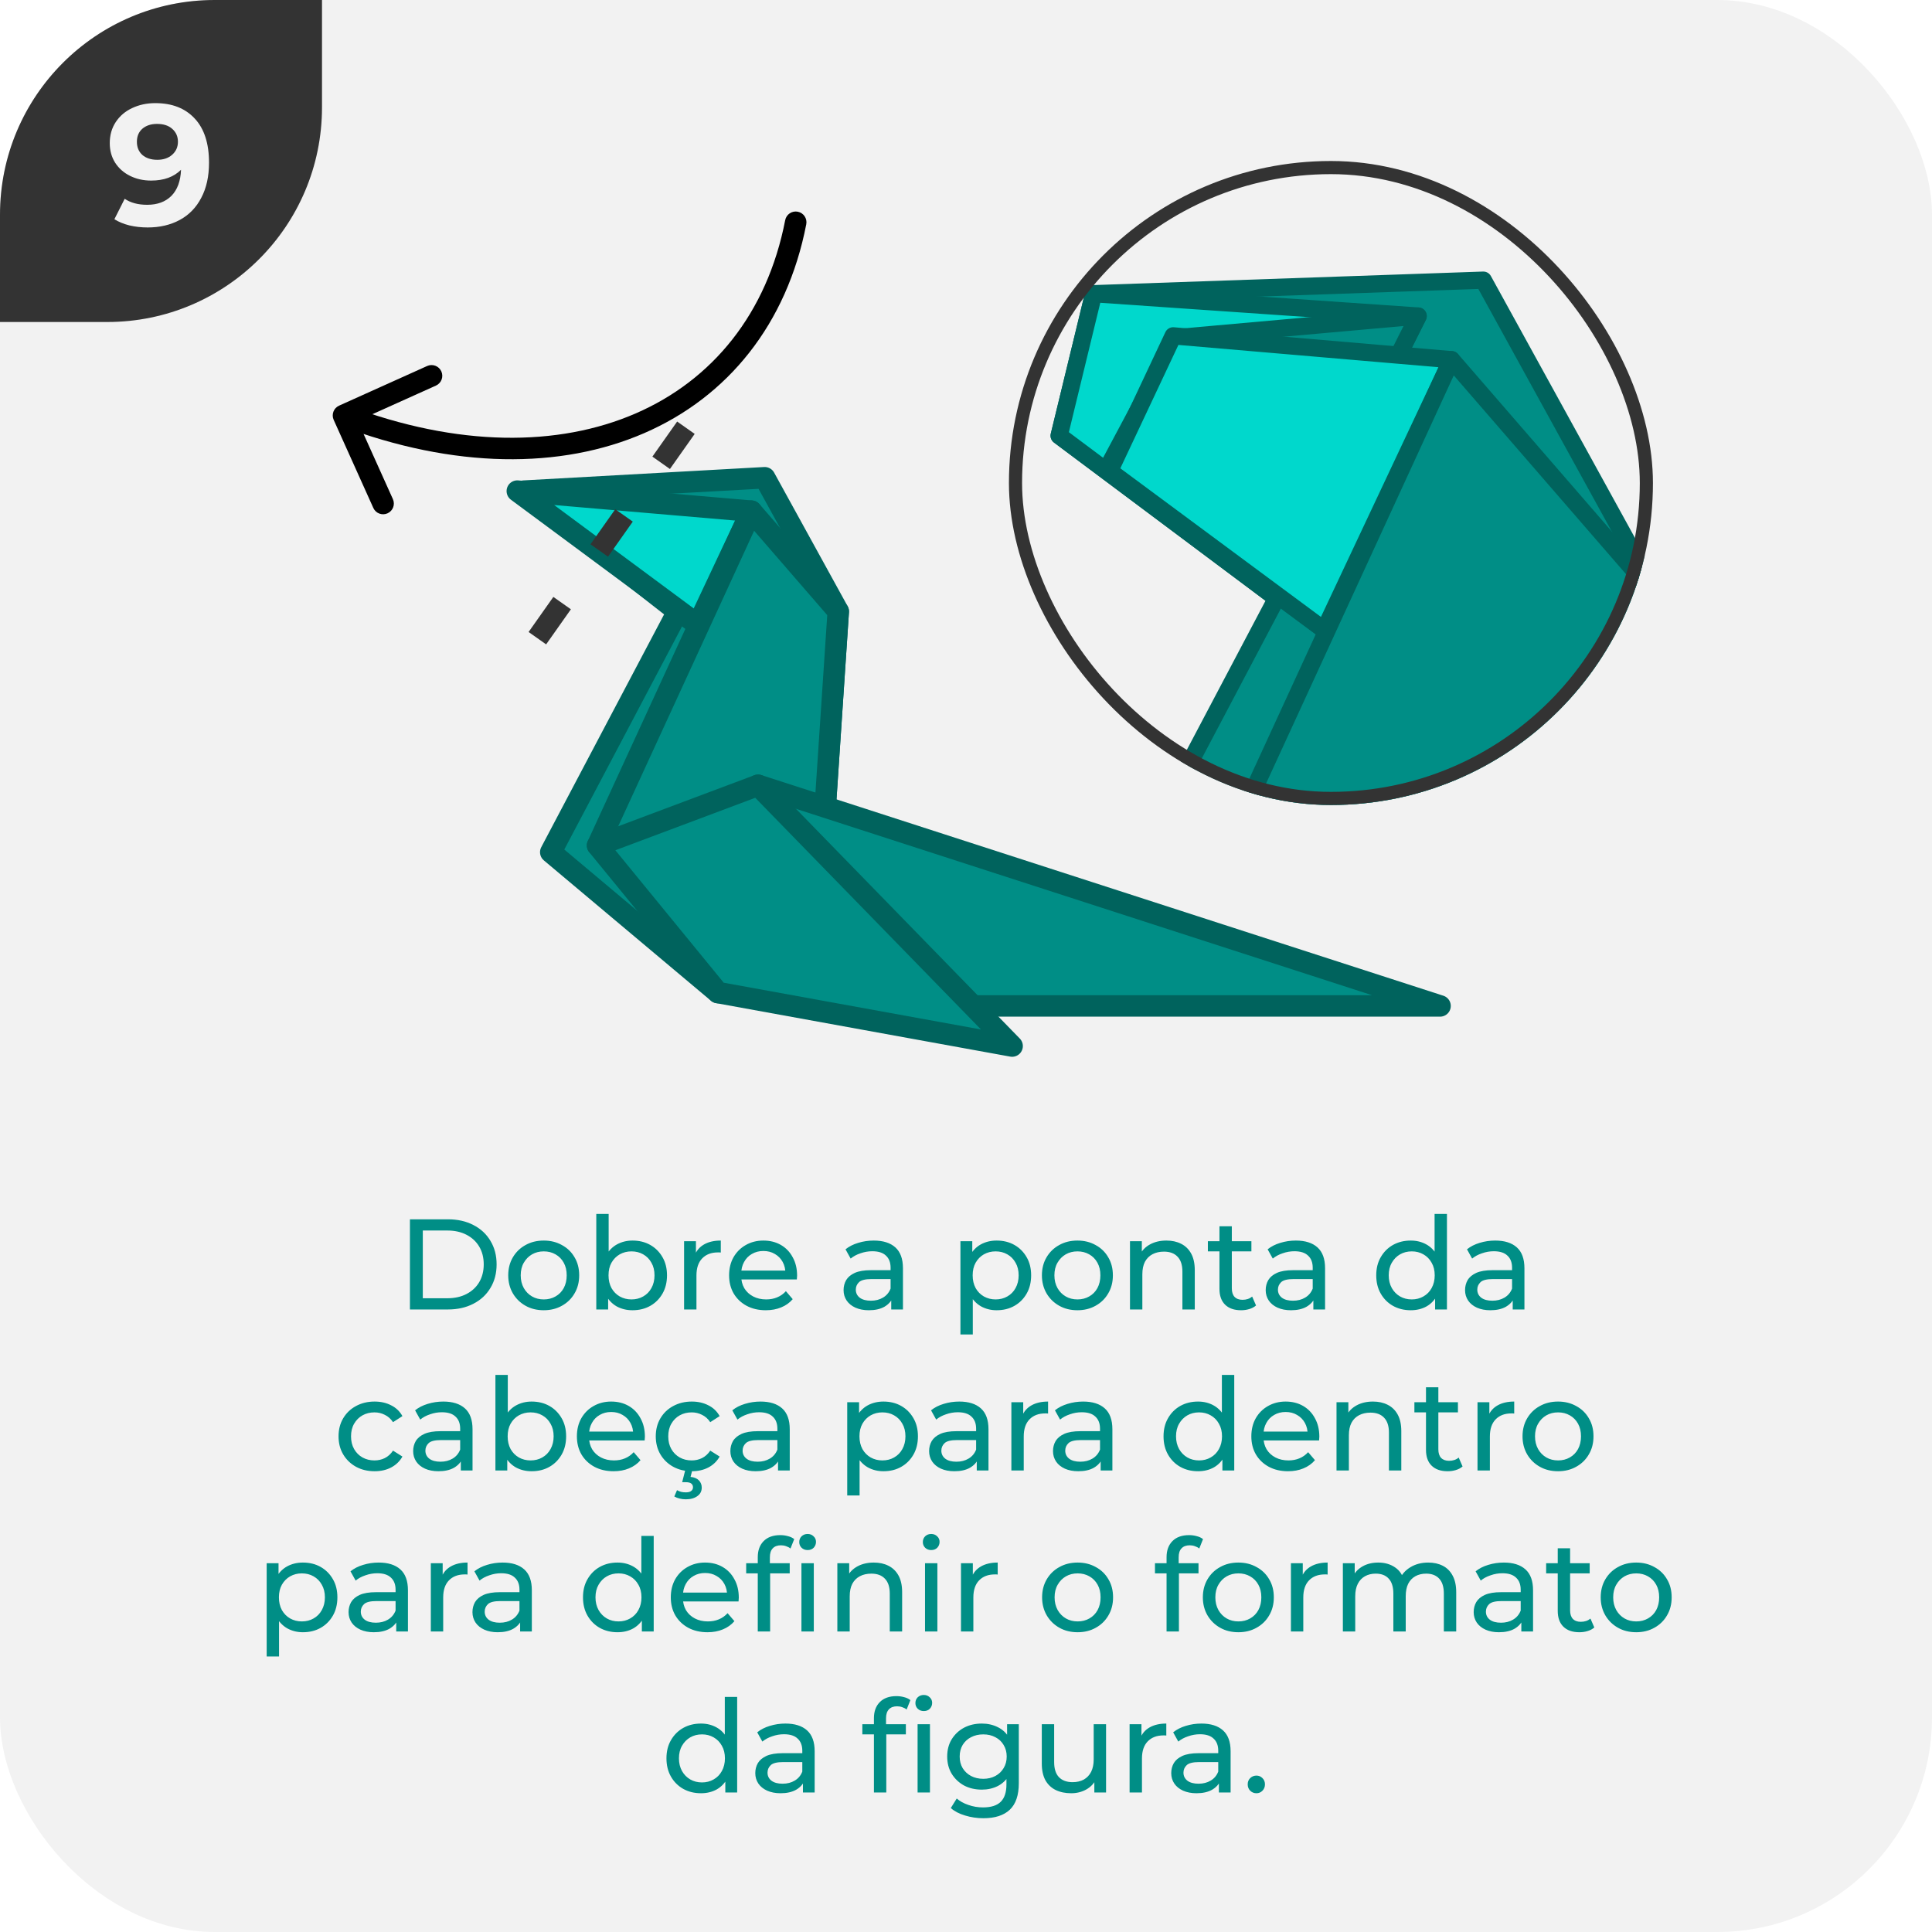 <svg width="180" height="180" viewBox="0 0 180 180" fill="none" xmlns="http://www.w3.org/2000/svg">
<g clip-path="url(#clip0_14_3387)">
<rect width="180" height="180" rx="20" fill="#F2F2F2"/>
<g clip-path="url(#clip1_14_3387)">
<path d="M0 30L-1.31134e-06 0L30 -1.31134e-06L30 10C30 21.046 21.046 30 10 30L0 30Z" fill="#333333"/>
<path d="M14.466 9.608C16.034 9.608 17.261 10.088 18.146 11.048C19.032 11.997 19.474 13.368 19.474 15.16C19.474 16.429 19.234 17.517 18.754 18.424C18.285 19.331 17.618 20.019 16.754 20.488C15.89 20.957 14.893 21.192 13.762 21.192C13.165 21.192 12.594 21.128 12.05 21C11.506 20.861 11.042 20.669 10.658 20.424L11.618 18.52C12.162 18.893 12.861 19.08 13.714 19.08C14.664 19.08 15.416 18.803 15.97 18.248C16.525 17.683 16.824 16.872 16.866 15.816C16.194 16.488 15.266 16.824 14.082 16.824C13.368 16.824 12.717 16.68 12.13 16.392C11.544 16.104 11.08 15.699 10.738 15.176C10.397 14.643 10.226 14.029 10.226 13.336C10.226 12.589 10.413 11.933 10.786 11.368C11.16 10.803 11.666 10.371 12.306 10.072C12.957 9.763 13.677 9.608 14.466 9.608ZM14.658 14.888C15.224 14.888 15.682 14.733 16.034 14.424C16.397 14.104 16.578 13.699 16.578 13.208C16.578 12.717 16.402 12.317 16.05 12.008C15.709 11.699 15.234 11.544 14.626 11.544C14.072 11.544 13.618 11.693 13.266 11.992C12.925 12.291 12.754 12.696 12.754 13.208C12.754 13.72 12.925 14.131 13.266 14.44C13.618 14.739 14.082 14.888 14.658 14.888Z" fill="#F2F2F2"/>
</g>
<path d="M38.192 122V113.6H41.732C42.628 113.6 43.416 113.776 44.096 114.128C44.784 114.48 45.316 114.972 45.692 115.604C46.076 116.236 46.268 116.968 46.268 117.8C46.268 118.632 46.076 119.364 45.692 119.996C45.316 120.628 44.784 121.12 44.096 121.472C43.416 121.824 42.628 122 41.732 122H38.192ZM39.392 120.956H41.66C42.356 120.956 42.956 120.824 43.46 120.56C43.972 120.296 44.368 119.928 44.648 119.456C44.928 118.976 45.068 118.424 45.068 117.8C45.068 117.168 44.928 116.616 44.648 116.144C44.368 115.672 43.972 115.304 43.46 115.04C42.956 114.776 42.356 114.644 41.66 114.644H39.392V120.956ZM50.662 122.072C50.022 122.072 49.454 121.932 48.958 121.652C48.462 121.372 48.07 120.988 47.782 120.5C47.494 120.004 47.35 119.444 47.35 118.82C47.35 118.188 47.494 117.628 47.782 117.14C48.07 116.652 48.462 116.272 48.958 116C49.454 115.72 50.022 115.58 50.662 115.58C51.294 115.58 51.858 115.72 52.354 116C52.858 116.272 53.25 116.652 53.53 117.14C53.818 117.62 53.962 118.18 53.962 118.82C53.962 119.452 53.818 120.012 53.53 120.5C53.25 120.988 52.858 121.372 52.354 121.652C51.858 121.932 51.294 122.072 50.662 122.072ZM50.662 121.064C51.07 121.064 51.434 120.972 51.754 120.788C52.082 120.604 52.338 120.344 52.522 120.008C52.706 119.664 52.798 119.268 52.798 118.82C52.798 118.364 52.706 117.972 52.522 117.644C52.338 117.308 52.082 117.048 51.754 116.864C51.434 116.68 51.07 116.588 50.662 116.588C50.254 116.588 49.89 116.68 49.57 116.864C49.25 117.048 48.994 117.308 48.802 117.644C48.61 117.972 48.514 118.364 48.514 118.82C48.514 119.268 48.61 119.664 48.802 120.008C48.994 120.344 49.25 120.604 49.57 120.788C49.89 120.972 50.254 121.064 50.662 121.064ZM58.927 122.072C58.383 122.072 57.891 121.952 57.451 121.712C57.019 121.464 56.675 121.1 56.419 120.62C56.171 120.14 56.047 119.54 56.047 118.82C56.047 118.1 56.175 117.5 56.431 117.02C56.695 116.54 57.043 116.18 57.475 115.94C57.915 115.7 58.399 115.58 58.927 115.58C59.551 115.58 60.103 115.716 60.583 115.988C61.063 116.26 61.443 116.64 61.723 117.128C62.003 117.608 62.143 118.172 62.143 118.82C62.143 119.468 62.003 120.036 61.723 120.524C61.443 121.012 61.063 121.392 60.583 121.664C60.103 121.936 59.551 122.072 58.927 122.072ZM55.555 122V113.096H56.707V117.332L56.587 118.808L56.659 120.284V122H55.555ZM58.831 121.064C59.239 121.064 59.603 120.972 59.923 120.788C60.251 120.604 60.507 120.344 60.691 120.008C60.883 119.664 60.979 119.268 60.979 118.82C60.979 118.364 60.883 117.972 60.691 117.644C60.507 117.308 60.251 117.048 59.923 116.864C59.603 116.68 59.239 116.588 58.831 116.588C58.431 116.588 58.067 116.68 57.739 116.864C57.419 117.048 57.163 117.308 56.971 117.644C56.787 117.972 56.695 118.364 56.695 118.82C56.695 119.268 56.787 119.664 56.971 120.008C57.163 120.344 57.419 120.604 57.739 120.788C58.067 120.972 58.431 121.064 58.831 121.064ZM63.735 122V115.64H64.839V117.368L64.731 116.936C64.907 116.496 65.203 116.16 65.619 115.928C66.035 115.696 66.547 115.58 67.155 115.58V116.696C67.107 116.688 67.059 116.684 67.011 116.684C66.971 116.684 66.931 116.684 66.891 116.684C66.275 116.684 65.787 116.868 65.427 117.236C65.067 117.604 64.887 118.136 64.887 118.832V122H63.735ZM71.348 122.072C70.668 122.072 70.068 121.932 69.548 121.652C69.036 121.372 68.636 120.988 68.348 120.5C68.068 120.012 67.928 119.452 67.928 118.82C67.928 118.188 68.064 117.628 68.336 117.14C68.616 116.652 68.996 116.272 69.476 116C69.964 115.72 70.512 115.58 71.12 115.58C71.736 115.58 72.28 115.716 72.752 115.988C73.224 116.26 73.592 116.644 73.856 117.14C74.128 117.628 74.264 118.2 74.264 118.856C74.264 118.904 74.26 118.96 74.252 119.024C74.252 119.088 74.248 119.148 74.24 119.204H68.828V118.376H73.64L73.172 118.664C73.18 118.256 73.096 117.892 72.92 117.572C72.744 117.252 72.5 117.004 72.188 116.828C71.884 116.644 71.528 116.552 71.12 116.552C70.72 116.552 70.364 116.644 70.052 116.828C69.74 117.004 69.496 117.256 69.32 117.584C69.144 117.904 69.056 118.272 69.056 118.688V118.88C69.056 119.304 69.152 119.684 69.344 120.02C69.544 120.348 69.82 120.604 70.172 120.788C70.524 120.972 70.928 121.064 71.384 121.064C71.76 121.064 72.1 121 72.404 120.872C72.716 120.744 72.988 120.552 73.22 120.296L73.856 121.04C73.568 121.376 73.208 121.632 72.776 121.808C72.352 121.984 71.876 122.072 71.348 122.072ZM83.034 122V120.656L82.974 120.404V118.112C82.974 117.624 82.83 117.248 82.542 116.984C82.262 116.712 81.838 116.576 81.27 116.576C80.894 116.576 80.526 116.64 80.166 116.768C79.806 116.888 79.502 117.052 79.254 117.26L78.774 116.396C79.102 116.132 79.494 115.932 79.95 115.796C80.414 115.652 80.898 115.58 81.402 115.58C82.274 115.58 82.946 115.792 83.418 116.216C83.89 116.64 84.126 117.288 84.126 118.16V122H83.034ZM80.946 122.072C80.474 122.072 80.058 121.992 79.698 121.832C79.346 121.672 79.074 121.452 78.882 121.172C78.69 120.884 78.594 120.56 78.594 120.2C78.594 119.856 78.674 119.544 78.834 119.264C79.002 118.984 79.27 118.76 79.638 118.592C80.014 118.424 80.518 118.34 81.15 118.34H83.166V119.168H81.198C80.622 119.168 80.234 119.264 80.034 119.456C79.834 119.648 79.734 119.88 79.734 120.152C79.734 120.464 79.858 120.716 80.106 120.908C80.354 121.092 80.698 121.184 81.138 121.184C81.57 121.184 81.946 121.088 82.266 120.896C82.594 120.704 82.83 120.424 82.974 120.056L83.202 120.848C83.05 121.224 82.782 121.524 82.398 121.748C82.014 121.964 81.53 122.072 80.946 122.072ZM92.853 122.072C92.325 122.072 91.841 121.952 91.401 121.712C90.969 121.464 90.621 121.1 90.357 120.62C90.101 120.14 89.973 119.54 89.973 118.82C89.973 118.1 90.097 117.5 90.345 117.02C90.601 116.54 90.945 116.18 91.377 115.94C91.817 115.7 92.309 115.58 92.853 115.58C93.477 115.58 94.029 115.716 94.509 115.988C94.989 116.26 95.369 116.64 95.649 117.128C95.929 117.608 96.069 118.172 96.069 118.82C96.069 119.468 95.929 120.036 95.649 120.524C95.369 121.012 94.989 121.392 94.509 121.664C94.029 121.936 93.477 122.072 92.853 122.072ZM89.481 124.328V115.64H90.585V117.356L90.513 118.832L90.633 120.308V124.328H89.481ZM92.757 121.064C93.165 121.064 93.529 120.972 93.849 120.788C94.177 120.604 94.433 120.344 94.617 120.008C94.809 119.664 94.905 119.268 94.905 118.82C94.905 118.364 94.809 117.972 94.617 117.644C94.433 117.308 94.177 117.048 93.849 116.864C93.529 116.68 93.165 116.588 92.757 116.588C92.357 116.588 91.993 116.68 91.665 116.864C91.345 117.048 91.089 117.308 90.897 117.644C90.713 117.972 90.621 118.364 90.621 118.82C90.621 119.268 90.713 119.664 90.897 120.008C91.089 120.344 91.345 120.604 91.665 120.788C91.993 120.972 92.357 121.064 92.757 121.064ZM100.384 122.072C99.744 122.072 99.176 121.932 98.68 121.652C98.184 121.372 97.792 120.988 97.504 120.5C97.216 120.004 97.072 119.444 97.072 118.82C97.072 118.188 97.216 117.628 97.504 117.14C97.792 116.652 98.184 116.272 98.68 116C99.176 115.72 99.744 115.58 100.384 115.58C101.016 115.58 101.58 115.72 102.076 116C102.58 116.272 102.972 116.652 103.252 117.14C103.54 117.62 103.684 118.18 103.684 118.82C103.684 119.452 103.54 120.012 103.252 120.5C102.972 120.988 102.58 121.372 102.076 121.652C101.58 121.932 101.016 122.072 100.384 122.072ZM100.384 121.064C100.792 121.064 101.156 120.972 101.476 120.788C101.804 120.604 102.06 120.344 102.244 120.008C102.428 119.664 102.52 119.268 102.52 118.82C102.52 118.364 102.428 117.972 102.244 117.644C102.06 117.308 101.804 117.048 101.476 116.864C101.156 116.68 100.792 116.588 100.384 116.588C99.976 116.588 99.612 116.68 99.292 116.864C98.972 117.048 98.716 117.308 98.524 117.644C98.332 117.972 98.236 118.364 98.236 118.82C98.236 119.268 98.332 119.664 98.524 120.008C98.716 120.344 98.972 120.604 99.292 120.788C99.612 120.972 99.976 121.064 100.384 121.064ZM108.674 115.58C109.194 115.58 109.65 115.68 110.042 115.88C110.442 116.08 110.754 116.384 110.978 116.792C111.202 117.2 111.314 117.716 111.314 118.34V122H110.162V118.472C110.162 117.856 110.01 117.392 109.706 117.08C109.41 116.768 108.99 116.612 108.446 116.612C108.038 116.612 107.682 116.692 107.378 116.852C107.074 117.012 106.838 117.248 106.67 117.56C106.51 117.872 106.43 118.26 106.43 118.724V122H105.278V115.64H106.382V117.356L106.202 116.9C106.41 116.484 106.73 116.16 107.162 115.928C107.594 115.696 108.098 115.58 108.674 115.58ZM115.63 122.072C114.99 122.072 114.494 121.9 114.142 121.556C113.79 121.212 113.614 120.72 113.614 120.08V114.248H114.766V120.032C114.766 120.376 114.85 120.64 115.018 120.824C115.194 121.008 115.442 121.1 115.762 121.1C116.122 121.1 116.422 121 116.662 120.8L117.022 121.628C116.846 121.78 116.634 121.892 116.386 121.964C116.146 122.036 115.894 122.072 115.63 122.072ZM112.534 116.588V115.64H116.59V116.588H112.534ZM122.362 122V120.656L122.302 120.404V118.112C122.302 117.624 122.158 117.248 121.87 116.984C121.59 116.712 121.166 116.576 120.598 116.576C120.222 116.576 119.854 116.64 119.494 116.768C119.134 116.888 118.83 117.052 118.582 117.26L118.102 116.396C118.43 116.132 118.822 115.932 119.278 115.796C119.742 115.652 120.226 115.58 120.73 115.58C121.602 115.58 122.274 115.792 122.746 116.216C123.218 116.64 123.454 117.288 123.454 118.16V122H122.362ZM120.274 122.072C119.802 122.072 119.386 121.992 119.026 121.832C118.674 121.672 118.402 121.452 118.21 121.172C118.018 120.884 117.922 120.56 117.922 120.2C117.922 119.856 118.002 119.544 118.162 119.264C118.33 118.984 118.598 118.76 118.966 118.592C119.342 118.424 119.846 118.34 120.478 118.34H122.494V119.168H120.526C119.95 119.168 119.562 119.264 119.362 119.456C119.162 119.648 119.062 119.88 119.062 120.152C119.062 120.464 119.186 120.716 119.434 120.908C119.682 121.092 120.026 121.184 120.466 121.184C120.898 121.184 121.274 121.088 121.594 120.896C121.922 120.704 122.158 120.424 122.302 120.056L122.53 120.848C122.378 121.224 122.11 121.524 121.726 121.748C121.342 121.964 120.858 122.072 120.274 122.072ZM131.437 122.072C130.821 122.072 130.269 121.936 129.781 121.664C129.301 121.392 128.921 121.012 128.641 120.524C128.361 120.036 128.221 119.468 128.221 118.82C128.221 118.172 128.361 117.608 128.641 117.128C128.921 116.64 129.301 116.26 129.781 115.988C130.269 115.716 130.821 115.58 131.437 115.58C131.973 115.58 132.457 115.7 132.889 115.94C133.321 116.18 133.665 116.54 133.921 117.02C134.185 117.5 134.317 118.1 134.317 118.82C134.317 119.54 134.189 120.14 133.933 120.62C133.685 121.1 133.345 121.464 132.913 121.712C132.481 121.952 131.989 122.072 131.437 122.072ZM131.533 121.064C131.933 121.064 132.293 120.972 132.613 120.788C132.941 120.604 133.197 120.344 133.381 120.008C133.573 119.664 133.669 119.268 133.669 118.82C133.669 118.364 133.573 117.972 133.381 117.644C133.197 117.308 132.941 117.048 132.613 116.864C132.293 116.68 131.933 116.588 131.533 116.588C131.125 116.588 130.761 116.68 130.441 116.864C130.121 117.048 129.865 117.308 129.673 117.644C129.481 117.972 129.385 118.364 129.385 118.82C129.385 119.268 129.481 119.664 129.673 120.008C129.865 120.344 130.121 120.604 130.441 120.788C130.761 120.972 131.125 121.064 131.533 121.064ZM133.705 122V120.284L133.777 118.808L133.657 117.332V113.096H134.809V122H133.705ZM140.936 122V120.656L140.876 120.404V118.112C140.876 117.624 140.732 117.248 140.444 116.984C140.164 116.712 139.74 116.576 139.172 116.576C138.796 116.576 138.428 116.64 138.068 116.768C137.708 116.888 137.404 117.052 137.156 117.26L136.676 116.396C137.004 116.132 137.396 115.932 137.852 115.796C138.316 115.652 138.8 115.58 139.304 115.58C140.176 115.58 140.848 115.792 141.32 116.216C141.792 116.64 142.028 117.288 142.028 118.16V122H140.936ZM138.848 122.072C138.376 122.072 137.96 121.992 137.6 121.832C137.248 121.672 136.976 121.452 136.784 121.172C136.592 120.884 136.496 120.56 136.496 120.2C136.496 119.856 136.576 119.544 136.736 119.264C136.904 118.984 137.172 118.76 137.54 118.592C137.916 118.424 138.42 118.34 139.052 118.34H141.068V119.168H139.1C138.524 119.168 138.136 119.264 137.936 119.456C137.736 119.648 137.636 119.88 137.636 120.152C137.636 120.464 137.76 120.716 138.008 120.908C138.256 121.092 138.6 121.184 139.04 121.184C139.472 121.184 139.848 121.088 140.168 120.896C140.496 120.704 140.732 120.424 140.876 120.056L141.104 120.848C140.952 121.224 140.684 121.524 140.3 121.748C139.916 121.964 139.432 122.072 138.848 122.072ZM34.901 137.072C34.253 137.072 33.673 136.932 33.161 136.652C32.657 136.372 32.261 135.988 31.973 135.5C31.685 135.012 31.541 134.452 31.541 133.82C31.541 133.188 31.685 132.628 31.973 132.14C32.261 131.652 32.657 131.272 33.161 131C33.673 130.72 34.253 130.58 34.901 130.58C35.477 130.58 35.989 130.696 36.437 130.928C36.893 131.152 37.245 131.488 37.493 131.936L36.617 132.5C36.409 132.188 36.153 131.96 35.849 131.816C35.553 131.664 35.233 131.588 34.889 131.588C34.473 131.588 34.101 131.68 33.773 131.864C33.445 132.048 33.185 132.308 32.993 132.644C32.801 132.972 32.705 133.364 32.705 133.82C32.705 134.276 32.801 134.672 32.993 135.008C33.185 135.344 33.445 135.604 33.773 135.788C34.101 135.972 34.473 136.064 34.889 136.064C35.233 136.064 35.553 135.992 35.849 135.848C36.153 135.696 36.409 135.464 36.617 135.152L37.493 135.704C37.245 136.144 36.893 136.484 36.437 136.724C35.989 136.956 35.477 137.072 34.901 137.072ZM42.933 137V135.656L42.873 135.404V133.112C42.873 132.624 42.729 132.248 42.441 131.984C42.161 131.712 41.737 131.576 41.169 131.576C40.793 131.576 40.425 131.64 40.065 131.768C39.705 131.888 39.401 132.052 39.153 132.26L38.673 131.396C39.001 131.132 39.393 130.932 39.849 130.796C40.313 130.652 40.797 130.58 41.301 130.58C42.173 130.58 42.845 130.792 43.317 131.216C43.789 131.64 44.025 132.288 44.025 133.16V137H42.933ZM40.845 137.072C40.373 137.072 39.957 136.992 39.597 136.832C39.245 136.672 38.973 136.452 38.781 136.172C38.589 135.884 38.493 135.56 38.493 135.2C38.493 134.856 38.573 134.544 38.733 134.264C38.901 133.984 39.169 133.76 39.537 133.592C39.913 133.424 40.417 133.34 41.049 133.34H43.065V134.168H41.097C40.521 134.168 40.133 134.264 39.933 134.456C39.733 134.648 39.633 134.88 39.633 135.152C39.633 135.464 39.757 135.716 40.005 135.908C40.253 136.092 40.597 136.184 41.037 136.184C41.469 136.184 41.845 136.088 42.165 135.896C42.493 135.704 42.729 135.424 42.873 135.056L43.101 135.848C42.949 136.224 42.681 136.524 42.297 136.748C41.913 136.964 41.429 137.072 40.845 137.072ZM49.529 137.072C48.984 137.072 48.492 136.952 48.053 136.712C47.62 136.464 47.276 136.1 47.02 135.62C46.773 135.14 46.648 134.54 46.648 133.82C46.648 133.1 46.776 132.5 47.032 132.02C47.297 131.54 47.645 131.18 48.077 130.94C48.517 130.7 49.001 130.58 49.529 130.58C50.153 130.58 50.705 130.716 51.184 130.988C51.664 131.26 52.044 131.64 52.325 132.128C52.605 132.608 52.745 133.172 52.745 133.82C52.745 134.468 52.605 135.036 52.325 135.524C52.044 136.012 51.664 136.392 51.184 136.664C50.705 136.936 50.153 137.072 49.529 137.072ZM46.157 137V128.096H47.309V132.332L47.188 133.808L47.261 135.284V137H46.157ZM49.432 136.064C49.84 136.064 50.205 135.972 50.525 135.788C50.852 135.604 51.108 135.344 51.292 135.008C51.484 134.664 51.581 134.268 51.581 133.82C51.581 133.364 51.484 132.972 51.292 132.644C51.108 132.308 50.852 132.048 50.525 131.864C50.205 131.68 49.84 131.588 49.432 131.588C49.032 131.588 48.669 131.68 48.34 131.864C48.02 132.048 47.764 132.308 47.572 132.644C47.389 132.972 47.297 133.364 47.297 133.82C47.297 134.268 47.389 134.664 47.572 135.008C47.764 135.344 48.02 135.604 48.34 135.788C48.669 135.972 49.032 136.064 49.432 136.064ZM57.168 137.072C56.488 137.072 55.888 136.932 55.368 136.652C54.856 136.372 54.456 135.988 54.168 135.5C53.888 135.012 53.748 134.452 53.748 133.82C53.748 133.188 53.884 132.628 54.156 132.14C54.436 131.652 54.816 131.272 55.296 131C55.784 130.72 56.332 130.58 56.94 130.58C57.556 130.58 58.1 130.716 58.572 130.988C59.044 131.26 59.412 131.644 59.676 132.14C59.948 132.628 60.084 133.2 60.084 133.856C60.084 133.904 60.08 133.96 60.072 134.024C60.072 134.088 60.068 134.148 60.06 134.204H54.648V133.376H59.46L58.992 133.664C59 133.256 58.916 132.892 58.74 132.572C58.564 132.252 58.32 132.004 58.008 131.828C57.704 131.644 57.348 131.552 56.94 131.552C56.54 131.552 56.184 131.644 55.872 131.828C55.56 132.004 55.316 132.256 55.14 132.584C54.964 132.904 54.876 133.272 54.876 133.688V133.88C54.876 134.304 54.972 134.684 55.164 135.02C55.364 135.348 55.64 135.604 55.992 135.788C56.344 135.972 56.748 136.064 57.204 136.064C57.58 136.064 57.92 136 58.224 135.872C58.536 135.744 58.808 135.552 59.04 135.296L59.676 136.04C59.388 136.376 59.028 136.632 58.596 136.808C58.172 136.984 57.696 137.072 57.168 137.072ZM64.456 137.072C63.808 137.072 63.228 136.932 62.716 136.652C62.212 136.372 61.816 135.988 61.528 135.5C61.24 135.012 61.096 134.452 61.096 133.82C61.096 133.188 61.24 132.628 61.528 132.14C61.816 131.652 62.212 131.272 62.716 131C63.228 130.72 63.808 130.58 64.456 130.58C65.032 130.58 65.544 130.696 65.992 130.928C66.448 131.152 66.8 131.488 67.048 131.936L66.172 132.5C65.964 132.188 65.708 131.96 65.404 131.816C65.108 131.664 64.788 131.588 64.444 131.588C64.028 131.588 63.656 131.68 63.328 131.864C63 132.048 62.74 132.308 62.548 132.644C62.356 132.972 62.26 133.364 62.26 133.82C62.26 134.276 62.356 134.672 62.548 135.008C62.74 135.344 63 135.604 63.328 135.788C63.656 135.972 64.028 136.064 64.444 136.064C64.788 136.064 65.108 135.992 65.404 135.848C65.708 135.696 65.964 135.464 66.172 135.152L67.048 135.704C66.8 136.144 66.448 136.484 65.992 136.724C65.544 136.956 65.032 137.072 64.456 137.072ZM63.892 139.688C63.684 139.688 63.492 139.664 63.316 139.616C63.14 139.576 62.976 139.512 62.824 139.424L63.076 138.836C63.204 138.908 63.332 138.96 63.46 138.992C63.596 139.024 63.74 139.04 63.892 139.04C64.124 139.04 64.292 138.996 64.396 138.908C64.508 138.828 64.564 138.712 64.564 138.56C64.564 138.416 64.508 138.3 64.396 138.212C64.292 138.132 64.12 138.092 63.88 138.092H63.556L63.856 136.916H64.516L64.336 137.6C64.68 137.632 64.94 137.74 65.116 137.924C65.292 138.108 65.38 138.332 65.38 138.596C65.38 138.932 65.244 139.196 64.972 139.388C64.7 139.588 64.34 139.688 63.892 139.688ZM72.487 137V135.656L72.427 135.404V133.112C72.427 132.624 72.283 132.248 71.995 131.984C71.715 131.712 71.291 131.576 70.723 131.576C70.347 131.576 69.979 131.64 69.619 131.768C69.259 131.888 68.955 132.052 68.707 132.26L68.227 131.396C68.555 131.132 68.947 130.932 69.403 130.796C69.867 130.652 70.351 130.58 70.855 130.58C71.727 130.58 72.399 130.792 72.871 131.216C73.343 131.64 73.579 132.288 73.579 133.16V137H72.487ZM70.399 137.072C69.927 137.072 69.511 136.992 69.151 136.832C68.799 136.672 68.527 136.452 68.335 136.172C68.143 135.884 68.047 135.56 68.047 135.2C68.047 134.856 68.127 134.544 68.287 134.264C68.455 133.984 68.723 133.76 69.091 133.592C69.467 133.424 69.971 133.34 70.603 133.34H72.619V134.168H70.651C70.075 134.168 69.687 134.264 69.487 134.456C69.287 134.648 69.187 134.88 69.187 135.152C69.187 135.464 69.311 135.716 69.559 135.908C69.807 136.092 70.151 136.184 70.591 136.184C71.023 136.184 71.399 136.088 71.719 135.896C72.047 135.704 72.283 135.424 72.427 135.056L72.655 135.848C72.503 136.224 72.235 136.524 71.851 136.748C71.467 136.964 70.983 137.072 70.399 137.072ZM82.306 137.072C81.778 137.072 81.294 136.952 80.854 136.712C80.422 136.464 80.074 136.1 79.81 135.62C79.554 135.14 79.426 134.54 79.426 133.82C79.426 133.1 79.55 132.5 79.798 132.02C80.054 131.54 80.398 131.18 80.83 130.94C81.27 130.7 81.762 130.58 82.306 130.58C82.93 130.58 83.482 130.716 83.962 130.988C84.442 131.26 84.822 131.64 85.102 132.128C85.382 132.608 85.522 133.172 85.522 133.82C85.522 134.468 85.382 135.036 85.102 135.524C84.822 136.012 84.442 136.392 83.962 136.664C83.482 136.936 82.93 137.072 82.306 137.072ZM78.934 139.328V130.64H80.038V132.356L79.966 133.832L80.086 135.308V139.328H78.934ZM82.21 136.064C82.618 136.064 82.982 135.972 83.302 135.788C83.63 135.604 83.886 135.344 84.07 135.008C84.262 134.664 84.358 134.268 84.358 133.82C84.358 133.364 84.262 132.972 84.07 132.644C83.886 132.308 83.63 132.048 83.302 131.864C82.982 131.68 82.618 131.588 82.21 131.588C81.81 131.588 81.446 131.68 81.118 131.864C80.798 132.048 80.542 132.308 80.35 132.644C80.166 132.972 80.074 133.364 80.074 133.82C80.074 134.268 80.166 134.664 80.35 135.008C80.542 135.344 80.798 135.604 81.118 135.788C81.446 135.972 81.81 136.064 82.21 136.064ZM91.003 137V135.656L90.943 135.404V133.112C90.943 132.624 90.799 132.248 90.511 131.984C90.231 131.712 89.807 131.576 89.239 131.576C88.863 131.576 88.495 131.64 88.135 131.768C87.775 131.888 87.471 132.052 87.223 132.26L86.743 131.396C87.071 131.132 87.463 130.932 87.919 130.796C88.383 130.652 88.867 130.58 89.371 130.58C90.243 130.58 90.915 130.792 91.387 131.216C91.859 131.64 92.095 132.288 92.095 133.16V137H91.003ZM88.915 137.072C88.443 137.072 88.027 136.992 87.667 136.832C87.315 136.672 87.043 136.452 86.851 136.172C86.659 135.884 86.563 135.56 86.563 135.2C86.563 134.856 86.643 134.544 86.803 134.264C86.971 133.984 87.239 133.76 87.607 133.592C87.983 133.424 88.487 133.34 89.119 133.34H91.135V134.168H89.167C88.591 134.168 88.203 134.264 88.003 134.456C87.803 134.648 87.703 134.88 87.703 135.152C87.703 135.464 87.827 135.716 88.075 135.908C88.323 136.092 88.667 136.184 89.107 136.184C89.539 136.184 89.915 136.088 90.235 135.896C90.563 135.704 90.799 135.424 90.943 135.056L91.171 135.848C91.019 136.224 90.751 136.524 90.367 136.748C89.983 136.964 89.499 137.072 88.915 137.072ZM94.227 137V130.64H95.331V132.368L95.223 131.936C95.399 131.496 95.695 131.16 96.111 130.928C96.527 130.696 97.039 130.58 97.647 130.58V131.696C97.599 131.688 97.551 131.684 97.503 131.684C97.463 131.684 97.423 131.684 97.383 131.684C96.767 131.684 96.279 131.868 95.919 132.236C95.559 132.604 95.379 133.136 95.379 133.832V137H94.227ZM102.546 137V135.656L102.486 135.404V133.112C102.486 132.624 102.342 132.248 102.054 131.984C101.774 131.712 101.35 131.576 100.782 131.576C100.406 131.576 100.038 131.64 99.678 131.768C99.318 131.888 99.014 132.052 98.766 132.26L98.286 131.396C98.614 131.132 99.006 130.932 99.462 130.796C99.926 130.652 100.41 130.58 100.914 130.58C101.786 130.58 102.458 130.792 102.93 131.216C103.402 131.64 103.638 132.288 103.638 133.16V137H102.546ZM100.458 137.072C99.986 137.072 99.57 136.992 99.21 136.832C98.858 136.672 98.586 136.452 98.394 136.172C98.202 135.884 98.106 135.56 98.106 135.2C98.106 134.856 98.186 134.544 98.346 134.264C98.514 133.984 98.782 133.76 99.15 133.592C99.526 133.424 100.03 133.34 100.662 133.34H102.678V134.168H100.71C100.134 134.168 99.746 134.264 99.546 134.456C99.346 134.648 99.246 134.88 99.246 135.152C99.246 135.464 99.37 135.716 99.618 135.908C99.866 136.092 100.21 136.184 100.65 136.184C101.082 136.184 101.458 136.088 101.778 135.896C102.106 135.704 102.342 135.424 102.486 135.056L102.714 135.848C102.562 136.224 102.294 136.524 101.91 136.748C101.526 136.964 101.042 137.072 100.458 137.072ZM111.62 137.072C111.004 137.072 110.452 136.936 109.964 136.664C109.484 136.392 109.104 136.012 108.824 135.524C108.544 135.036 108.404 134.468 108.404 133.82C108.404 133.172 108.544 132.608 108.824 132.128C109.104 131.64 109.484 131.26 109.964 130.988C110.452 130.716 111.004 130.58 111.62 130.58C112.156 130.58 112.64 130.7 113.072 130.94C113.504 131.18 113.848 131.54 114.104 132.02C114.368 132.5 114.5 133.1 114.5 133.82C114.5 134.54 114.372 135.14 114.116 135.62C113.868 136.1 113.528 136.464 113.096 136.712C112.664 136.952 112.172 137.072 111.62 137.072ZM111.716 136.064C112.116 136.064 112.476 135.972 112.796 135.788C113.124 135.604 113.38 135.344 113.564 135.008C113.756 134.664 113.852 134.268 113.852 133.82C113.852 133.364 113.756 132.972 113.564 132.644C113.38 132.308 113.124 132.048 112.796 131.864C112.476 131.68 112.116 131.588 111.716 131.588C111.308 131.588 110.944 131.68 110.624 131.864C110.304 132.048 110.048 132.308 109.856 132.644C109.664 132.972 109.568 133.364 109.568 133.82C109.568 134.268 109.664 134.664 109.856 135.008C110.048 135.344 110.304 135.604 110.624 135.788C110.944 135.972 111.308 136.064 111.716 136.064ZM113.888 137V135.284L113.96 133.808L113.84 132.332V128.096H114.992V137H113.888ZM120.004 137.072C119.324 137.072 118.724 136.932 118.204 136.652C117.692 136.372 117.292 135.988 117.004 135.5C116.724 135.012 116.584 134.452 116.584 133.82C116.584 133.188 116.72 132.628 116.992 132.14C117.272 131.652 117.652 131.272 118.132 131C118.62 130.72 119.168 130.58 119.776 130.58C120.392 130.58 120.936 130.716 121.408 130.988C121.88 131.26 122.248 131.644 122.512 132.14C122.784 132.628 122.92 133.2 122.92 133.856C122.92 133.904 122.916 133.96 122.908 134.024C122.908 134.088 122.904 134.148 122.896 134.204H117.484V133.376H122.296L121.828 133.664C121.836 133.256 121.752 132.892 121.576 132.572C121.4 132.252 121.156 132.004 120.844 131.828C120.54 131.644 120.184 131.552 119.776 131.552C119.376 131.552 119.02 131.644 118.708 131.828C118.396 132.004 118.152 132.256 117.976 132.584C117.8 132.904 117.712 133.272 117.712 133.688V133.88C117.712 134.304 117.808 134.684 118 135.02C118.2 135.348 118.476 135.604 118.828 135.788C119.18 135.972 119.584 136.064 120.04 136.064C120.416 136.064 120.756 136 121.06 135.872C121.372 135.744 121.644 135.552 121.876 135.296L122.512 136.04C122.224 136.376 121.864 136.632 121.432 136.808C121.008 136.984 120.532 137.072 120.004 137.072ZM127.916 130.58C128.436 130.58 128.892 130.68 129.284 130.88C129.684 131.08 129.996 131.384 130.22 131.792C130.444 132.2 130.556 132.716 130.556 133.34V137H129.404V133.472C129.404 132.856 129.252 132.392 128.948 132.08C128.652 131.768 128.232 131.612 127.688 131.612C127.28 131.612 126.924 131.692 126.62 131.852C126.316 132.012 126.08 132.248 125.912 132.56C125.752 132.872 125.672 133.26 125.672 133.724V137H124.52V130.64H125.624V132.356L125.444 131.9C125.652 131.484 125.972 131.16 126.404 130.928C126.836 130.696 127.34 130.58 127.916 130.58ZM134.872 137.072C134.232 137.072 133.736 136.9 133.384 136.556C133.032 136.212 132.856 135.72 132.856 135.08V129.248H134.008V135.032C134.008 135.376 134.092 135.64 134.26 135.824C134.436 136.008 134.684 136.1 135.004 136.1C135.364 136.1 135.664 136 135.904 135.8L136.264 136.628C136.088 136.78 135.876 136.892 135.628 136.964C135.388 137.036 135.136 137.072 134.872 137.072ZM131.776 131.588V130.64H135.832V131.588H131.776ZM137.656 137V130.64H138.76V132.368L138.652 131.936C138.828 131.496 139.124 131.16 139.54 130.928C139.956 130.696 140.468 130.58 141.076 130.58V131.696C141.028 131.688 140.98 131.684 140.932 131.684C140.892 131.684 140.852 131.684 140.812 131.684C140.196 131.684 139.708 131.868 139.348 132.236C138.988 132.604 138.808 133.136 138.808 133.832V137H137.656ZM145.162 137.072C144.522 137.072 143.954 136.932 143.458 136.652C142.962 136.372 142.57 135.988 142.282 135.5C141.994 135.004 141.85 134.444 141.85 133.82C141.85 133.188 141.994 132.628 142.282 132.14C142.57 131.652 142.962 131.272 143.458 131C143.954 130.72 144.522 130.58 145.162 130.58C145.794 130.58 146.358 130.72 146.854 131C147.358 131.272 147.75 131.652 148.03 132.14C148.318 132.62 148.462 133.18 148.462 133.82C148.462 134.452 148.318 135.012 148.03 135.5C147.75 135.988 147.358 136.372 146.854 136.652C146.358 136.932 145.794 137.072 145.162 137.072ZM145.162 136.064C145.57 136.064 145.934 135.972 146.254 135.788C146.582 135.604 146.838 135.344 147.022 135.008C147.206 134.664 147.298 134.268 147.298 133.82C147.298 133.364 147.206 132.972 147.022 132.644C146.838 132.308 146.582 132.048 146.254 131.864C145.934 131.68 145.57 131.588 145.162 131.588C144.754 131.588 144.39 131.68 144.07 131.864C143.75 132.048 143.494 132.308 143.302 132.644C143.11 132.972 143.014 133.364 143.014 133.82C143.014 134.268 143.11 134.664 143.302 135.008C143.494 135.344 143.75 135.604 144.07 135.788C144.39 135.972 144.754 136.064 145.162 136.064ZM28.218 152.072C27.69 152.072 27.206 151.952 26.766 151.712C26.334 151.464 25.986 151.1 25.722 150.62C25.466 150.14 25.338 149.54 25.338 148.82C25.338 148.1 25.462 147.5 25.71 147.02C25.966 146.54 26.31 146.18 26.742 145.94C27.182 145.7 27.674 145.58 28.218 145.58C28.842 145.58 29.394 145.716 29.874 145.988C30.354 146.26 30.734 146.64 31.014 147.128C31.294 147.608 31.434 148.172 31.434 148.82C31.434 149.468 31.294 150.036 31.014 150.524C30.734 151.012 30.354 151.392 29.874 151.664C29.394 151.936 28.842 152.072 28.218 152.072ZM24.846 154.328V145.64H25.95V147.356L25.878 148.832L25.998 150.308V154.328H24.846ZM28.122 151.064C28.53 151.064 28.894 150.972 29.214 150.788C29.542 150.604 29.798 150.344 29.982 150.008C30.174 149.664 30.27 149.268 30.27 148.82C30.27 148.364 30.174 147.972 29.982 147.644C29.798 147.308 29.542 147.048 29.214 146.864C28.894 146.68 28.53 146.588 28.122 146.588C27.722 146.588 27.358 146.68 27.03 146.864C26.71 147.048 26.454 147.308 26.262 147.644C26.078 147.972 25.986 148.364 25.986 148.82C25.986 149.268 26.078 149.664 26.262 150.008C26.454 150.344 26.71 150.604 27.03 150.788C27.358 150.972 27.722 151.064 28.122 151.064ZM36.915 152V150.656L36.855 150.404V148.112C36.855 147.624 36.711 147.248 36.423 146.984C36.143 146.712 35.719 146.576 35.151 146.576C34.775 146.576 34.407 146.64 34.047 146.768C33.687 146.888 33.383 147.052 33.135 147.26L32.655 146.396C32.983 146.132 33.375 145.932 33.831 145.796C34.295 145.652 34.779 145.58 35.283 145.58C36.155 145.58 36.827 145.792 37.299 146.216C37.771 146.64 38.007 147.288 38.007 148.16V152H36.915ZM34.827 152.072C34.355 152.072 33.939 151.992 33.579 151.832C33.227 151.672 32.955 151.452 32.763 151.172C32.571 150.884 32.475 150.56 32.475 150.2C32.475 149.856 32.555 149.544 32.715 149.264C32.883 148.984 33.151 148.76 33.519 148.592C33.895 148.424 34.399 148.34 35.031 148.34H37.047V149.168H35.079C34.503 149.168 34.115 149.264 33.915 149.456C33.715 149.648 33.615 149.88 33.615 150.152C33.615 150.464 33.739 150.716 33.987 150.908C34.235 151.092 34.579 151.184 35.019 151.184C35.451 151.184 35.827 151.088 36.147 150.896C36.475 150.704 36.711 150.424 36.855 150.056L37.083 150.848C36.931 151.224 36.663 151.524 36.279 151.748C35.895 151.964 35.411 152.072 34.827 152.072ZM40.139 152V145.64H41.243V147.368L41.135 146.936C41.311 146.496 41.607 146.16 42.023 145.928C42.439 145.696 42.951 145.58 43.559 145.58V146.696C43.511 146.688 43.463 146.684 43.415 146.684C43.375 146.684 43.335 146.684 43.295 146.684C42.679 146.684 42.191 146.868 41.831 147.236C41.471 147.604 41.291 148.136 41.291 148.832V152H40.139ZM48.458 152V150.656L48.398 150.404V148.112C48.398 147.624 48.254 147.248 47.966 146.984C47.686 146.712 47.262 146.576 46.694 146.576C46.318 146.576 45.95 146.64 45.59 146.768C45.23 146.888 44.926 147.052 44.678 147.26L44.198 146.396C44.526 146.132 44.918 145.932 45.374 145.796C45.838 145.652 46.322 145.58 46.826 145.58C47.698 145.58 48.37 145.792 48.842 146.216C49.314 146.64 49.55 147.288 49.55 148.16V152H48.458ZM46.37 152.072C45.898 152.072 45.482 151.992 45.122 151.832C44.77 151.672 44.498 151.452 44.306 151.172C44.114 150.884 44.018 150.56 44.018 150.2C44.018 149.856 44.098 149.544 44.258 149.264C44.426 148.984 44.694 148.76 45.062 148.592C45.438 148.424 45.942 148.34 46.574 148.34H48.59V149.168H46.622C46.046 149.168 45.658 149.264 45.458 149.456C45.258 149.648 45.158 149.88 45.158 150.152C45.158 150.464 45.282 150.716 45.53 150.908C45.778 151.092 46.122 151.184 46.562 151.184C46.994 151.184 47.37 151.088 47.69 150.896C48.018 150.704 48.254 150.424 48.398 150.056L48.626 150.848C48.474 151.224 48.206 151.524 47.822 151.748C47.438 151.964 46.954 152.072 46.37 152.072ZM57.532 152.072C56.916 152.072 56.364 151.936 55.877 151.664C55.397 151.392 55.017 151.012 54.736 150.524C54.456 150.036 54.316 149.468 54.316 148.82C54.316 148.172 54.456 147.608 54.736 147.128C55.017 146.64 55.397 146.26 55.877 145.988C56.364 145.716 56.916 145.58 57.532 145.58C58.069 145.58 58.553 145.7 58.984 145.94C59.416 146.18 59.761 146.54 60.017 147.02C60.281 147.5 60.413 148.1 60.413 148.82C60.413 149.54 60.285 150.14 60.029 150.62C59.781 151.1 59.441 151.464 59.008 151.712C58.577 151.952 58.084 152.072 57.532 152.072ZM57.629 151.064C58.029 151.064 58.389 150.972 58.709 150.788C59.036 150.604 59.292 150.344 59.477 150.008C59.669 149.664 59.764 149.268 59.764 148.82C59.764 148.364 59.669 147.972 59.477 147.644C59.292 147.308 59.036 147.048 58.709 146.864C58.389 146.68 58.029 146.588 57.629 146.588C57.221 146.588 56.856 146.68 56.536 146.864C56.217 147.048 55.961 147.308 55.769 147.644C55.577 147.972 55.48 148.364 55.48 148.82C55.48 149.268 55.577 149.664 55.769 150.008C55.961 150.344 56.217 150.604 56.536 150.788C56.856 150.972 57.221 151.064 57.629 151.064ZM59.8 152V150.284L59.873 148.808L59.752 147.332V143.096H60.904V152H59.8ZM65.916 152.072C65.236 152.072 64.636 151.932 64.116 151.652C63.604 151.372 63.204 150.988 62.916 150.5C62.636 150.012 62.496 149.452 62.496 148.82C62.496 148.188 62.632 147.628 62.904 147.14C63.184 146.652 63.564 146.272 64.044 146C64.532 145.72 65.08 145.58 65.688 145.58C66.304 145.58 66.848 145.716 67.32 145.988C67.792 146.26 68.16 146.644 68.424 147.14C68.696 147.628 68.832 148.2 68.832 148.856C68.832 148.904 68.828 148.96 68.82 149.024C68.82 149.088 68.816 149.148 68.808 149.204H63.396V148.376H68.208L67.74 148.664C67.748 148.256 67.664 147.892 67.488 147.572C67.312 147.252 67.068 147.004 66.756 146.828C66.452 146.644 66.096 146.552 65.688 146.552C65.288 146.552 64.932 146.644 64.62 146.828C64.308 147.004 64.064 147.256 63.888 147.584C63.712 147.904 63.624 148.272 63.624 148.688V148.88C63.624 149.304 63.72 149.684 63.912 150.02C64.112 150.348 64.388 150.604 64.74 150.788C65.092 150.972 65.496 151.064 65.952 151.064C66.328 151.064 66.668 151 66.972 150.872C67.284 150.744 67.556 150.552 67.788 150.296L68.424 151.04C68.136 151.376 67.776 151.632 67.344 151.808C66.92 151.984 66.444 152.072 65.916 152.072ZM70.6 152V145.076C70.6 144.452 70.78 143.956 71.14 143.588C71.508 143.212 72.028 143.024 72.7 143.024C72.948 143.024 73.184 143.056 73.408 143.12C73.64 143.176 73.836 143.268 73.996 143.396L73.648 144.272C73.528 144.176 73.392 144.104 73.24 144.056C73.088 144 72.928 143.972 72.76 143.972C72.424 143.972 72.168 144.068 71.992 144.26C71.816 144.444 71.728 144.72 71.728 145.088V145.94L71.752 146.468V152H70.6ZM69.52 146.588V145.64H73.576V146.588H69.52ZM74.668 152V145.64H75.82V152H74.668ZM75.244 144.416C75.02 144.416 74.832 144.344 74.68 144.2C74.536 144.056 74.464 143.88 74.464 143.672C74.464 143.456 74.536 143.276 74.68 143.132C74.832 142.988 75.02 142.916 75.244 142.916C75.468 142.916 75.652 142.988 75.796 143.132C75.948 143.268 76.024 143.44 76.024 143.648C76.024 143.864 75.952 144.048 75.808 144.2C75.664 144.344 75.476 144.416 75.244 144.416ZM81.41 145.58C81.93 145.58 82.386 145.68 82.778 145.88C83.178 146.08 83.49 146.384 83.714 146.792C83.938 147.2 84.05 147.716 84.05 148.34V152H82.898V148.472C82.898 147.856 82.746 147.392 82.442 147.08C82.146 146.768 81.726 146.612 81.182 146.612C80.774 146.612 80.418 146.692 80.114 146.852C79.81 147.012 79.574 147.248 79.406 147.56C79.246 147.872 79.166 148.26 79.166 148.724V152H78.014V145.64H79.118V147.356L78.938 146.9C79.146 146.484 79.466 146.16 79.898 145.928C80.33 145.696 80.834 145.58 81.41 145.58ZM86.182 152V145.64H87.334V152H86.182ZM86.758 144.416C86.534 144.416 86.346 144.344 86.194 144.2C86.05 144.056 85.978 143.88 85.978 143.672C85.978 143.456 86.05 143.276 86.194 143.132C86.346 142.988 86.534 142.916 86.758 142.916C86.982 142.916 87.166 142.988 87.31 143.132C87.462 143.268 87.538 143.44 87.538 143.648C87.538 143.864 87.466 144.048 87.322 144.2C87.178 144.344 86.99 144.416 86.758 144.416ZM89.533 152V145.64H90.637V147.368L90.529 146.936C90.705 146.496 91.001 146.16 91.417 145.928C91.833 145.696 92.345 145.58 92.953 145.58V146.696C92.905 146.688 92.857 146.684 92.809 146.684C92.769 146.684 92.729 146.684 92.689 146.684C92.073 146.684 91.585 146.868 91.225 147.236C90.865 147.604 90.685 148.136 90.685 148.832V152H89.533ZM100.402 152.072C99.762 152.072 99.194 151.932 98.698 151.652C98.202 151.372 97.81 150.988 97.522 150.5C97.234 150.004 97.09 149.444 97.09 148.82C97.09 148.188 97.234 147.628 97.522 147.14C97.81 146.652 98.202 146.272 98.698 146C99.194 145.72 99.762 145.58 100.402 145.58C101.034 145.58 101.598 145.72 102.094 146C102.598 146.272 102.99 146.652 103.27 147.14C103.558 147.62 103.702 148.18 103.702 148.82C103.702 149.452 103.558 150.012 103.27 150.5C102.99 150.988 102.598 151.372 102.094 151.652C101.598 151.932 101.034 152.072 100.402 152.072ZM100.402 151.064C100.81 151.064 101.174 150.972 101.494 150.788C101.822 150.604 102.078 150.344 102.262 150.008C102.446 149.664 102.538 149.268 102.538 148.82C102.538 148.364 102.446 147.972 102.262 147.644C102.078 147.308 101.822 147.048 101.494 146.864C101.174 146.68 100.81 146.588 100.402 146.588C99.994 146.588 99.63 146.68 99.31 146.864C98.99 147.048 98.734 147.308 98.542 147.644C98.35 147.972 98.254 148.364 98.254 148.82C98.254 149.268 98.35 149.664 98.542 150.008C98.734 150.344 98.99 150.604 99.31 150.788C99.63 150.972 99.994 151.064 100.402 151.064ZM108.686 152V145.076C108.686 144.452 108.866 143.956 109.226 143.588C109.594 143.212 110.114 143.024 110.786 143.024C111.034 143.024 111.27 143.056 111.494 143.12C111.726 143.176 111.922 143.268 112.082 143.396L111.734 144.272C111.614 144.176 111.478 144.104 111.326 144.056C111.174 144 111.014 143.972 110.846 143.972C110.51 143.972 110.254 144.068 110.078 144.26C109.902 144.444 109.814 144.72 109.814 145.088V145.94L109.838 146.468V152H108.686ZM107.606 146.588V145.64H111.662V146.588H107.606ZM115.379 152.072C114.739 152.072 114.171 151.932 113.675 151.652C113.179 151.372 112.787 150.988 112.499 150.5C112.211 150.004 112.067 149.444 112.067 148.82C112.067 148.188 112.211 147.628 112.499 147.14C112.787 146.652 113.179 146.272 113.675 146C114.171 145.72 114.739 145.58 115.379 145.58C116.011 145.58 116.575 145.72 117.071 146C117.575 146.272 117.967 146.652 118.247 147.14C118.535 147.62 118.679 148.18 118.679 148.82C118.679 149.452 118.535 150.012 118.247 150.5C117.967 150.988 117.575 151.372 117.071 151.652C116.575 151.932 116.011 152.072 115.379 152.072ZM115.379 151.064C115.787 151.064 116.151 150.972 116.471 150.788C116.799 150.604 117.055 150.344 117.239 150.008C117.423 149.664 117.515 149.268 117.515 148.82C117.515 148.364 117.423 147.972 117.239 147.644C117.055 147.308 116.799 147.048 116.471 146.864C116.151 146.68 115.787 146.588 115.379 146.588C114.971 146.588 114.607 146.68 114.287 146.864C113.967 147.048 113.711 147.308 113.519 147.644C113.327 147.972 113.231 148.364 113.231 148.82C113.231 149.268 113.327 149.664 113.519 150.008C113.711 150.344 113.967 150.604 114.287 150.788C114.607 150.972 114.971 151.064 115.379 151.064ZM120.272 152V145.64H121.376V147.368L121.268 146.936C121.444 146.496 121.74 146.16 122.156 145.928C122.572 145.696 123.084 145.58 123.692 145.58V146.696C123.644 146.688 123.596 146.684 123.548 146.684C123.508 146.684 123.468 146.684 123.428 146.684C122.812 146.684 122.324 146.868 121.964 147.236C121.604 147.604 121.424 148.136 121.424 148.832V152H120.272ZM133.068 145.58C133.58 145.58 134.032 145.68 134.424 145.88C134.816 146.08 135.12 146.384 135.336 146.792C135.56 147.2 135.672 147.716 135.672 148.34V152H134.52V148.472C134.52 147.856 134.376 147.392 134.088 147.08C133.8 146.768 133.396 146.612 132.876 146.612C132.492 146.612 132.156 146.692 131.868 146.852C131.58 147.012 131.356 147.248 131.196 147.56C131.044 147.872 130.968 148.26 130.968 148.724V152H129.816V148.472C129.816 147.856 129.672 147.392 129.384 147.08C129.104 146.768 128.7 146.612 128.172 146.612C127.796 146.612 127.464 146.692 127.176 146.852C126.888 147.012 126.664 147.248 126.504 147.56C126.344 147.872 126.264 148.26 126.264 148.724V152H125.112V145.64H126.216V147.332L126.036 146.9C126.236 146.484 126.544 146.16 126.96 145.928C127.376 145.696 127.86 145.58 128.412 145.58C129.02 145.58 129.544 145.732 129.984 146.036C130.424 146.332 130.712 146.784 130.848 147.392L130.38 147.2C130.572 146.712 130.908 146.32 131.388 146.024C131.868 145.728 132.428 145.58 133.068 145.58ZM141.739 152V150.656L141.679 150.404V148.112C141.679 147.624 141.535 147.248 141.247 146.984C140.967 146.712 140.543 146.576 139.975 146.576C139.599 146.576 139.231 146.64 138.871 146.768C138.511 146.888 138.207 147.052 137.959 147.26L137.479 146.396C137.807 146.132 138.199 145.932 138.655 145.796C139.119 145.652 139.603 145.58 140.107 145.58C140.979 145.58 141.651 145.792 142.123 146.216C142.595 146.64 142.831 147.288 142.831 148.16V152H141.739ZM139.651 152.072C139.179 152.072 138.763 151.992 138.403 151.832C138.051 151.672 137.779 151.452 137.587 151.172C137.395 150.884 137.299 150.56 137.299 150.2C137.299 149.856 137.379 149.544 137.539 149.264C137.707 148.984 137.975 148.76 138.343 148.592C138.719 148.424 139.223 148.34 139.855 148.34H141.871V149.168H139.903C139.327 149.168 138.939 149.264 138.739 149.456C138.539 149.648 138.439 149.88 138.439 150.152C138.439 150.464 138.563 150.716 138.811 150.908C139.059 151.092 139.403 151.184 139.843 151.184C140.275 151.184 140.651 151.088 140.971 150.896C141.299 150.704 141.535 150.424 141.679 150.056L141.907 150.848C141.755 151.224 141.487 151.524 141.103 151.748C140.719 151.964 140.235 152.072 139.651 152.072ZM147.147 152.072C146.507 152.072 146.011 151.9 145.659 151.556C145.307 151.212 145.131 150.72 145.131 150.08V144.248H146.283V150.032C146.283 150.376 146.367 150.64 146.535 150.824C146.711 151.008 146.959 151.1 147.279 151.1C147.639 151.1 147.939 151 148.179 150.8L148.539 151.628C148.363 151.78 148.151 151.892 147.903 151.964C147.663 152.036 147.411 152.072 147.147 152.072ZM144.051 146.588V145.64H148.107V146.588H144.051ZM152.445 152.072C151.805 152.072 151.237 151.932 150.741 151.652C150.245 151.372 149.853 150.988 149.565 150.5C149.277 150.004 149.133 149.444 149.133 148.82C149.133 148.188 149.277 147.628 149.565 147.14C149.853 146.652 150.245 146.272 150.741 146C151.237 145.72 151.805 145.58 152.445 145.58C153.077 145.58 153.641 145.72 154.137 146C154.641 146.272 155.033 146.652 155.313 147.14C155.601 147.62 155.745 148.18 155.745 148.82C155.745 149.452 155.601 150.012 155.313 150.5C155.033 150.988 154.641 151.372 154.137 151.652C153.641 151.932 153.077 152.072 152.445 152.072ZM152.445 151.064C152.853 151.064 153.217 150.972 153.537 150.788C153.865 150.604 154.121 150.344 154.305 150.008C154.489 149.664 154.581 149.268 154.581 148.82C154.581 148.364 154.489 147.972 154.305 147.644C154.121 147.308 153.865 147.048 153.537 146.864C153.217 146.68 152.853 146.588 152.445 146.588C152.037 146.588 151.673 146.68 151.353 146.864C151.033 147.048 150.777 147.308 150.585 147.644C150.393 147.972 150.297 148.364 150.297 148.82C150.297 149.268 150.393 149.664 150.585 150.008C150.777 150.344 151.033 150.604 151.353 150.788C151.673 150.972 152.037 151.064 152.445 151.064ZM65.308 167.072C64.692 167.072 64.14 166.936 63.652 166.664C63.172 166.392 62.792 166.012 62.512 165.524C62.232 165.036 62.092 164.468 62.092 163.82C62.092 163.172 62.232 162.608 62.512 162.128C62.792 161.64 63.172 161.26 63.652 160.988C64.14 160.716 64.692 160.58 65.308 160.58C65.844 160.58 66.328 160.7 66.76 160.94C67.192 161.18 67.536 161.54 67.792 162.02C68.056 162.5 68.188 163.1 68.188 163.82C68.188 164.54 68.06 165.14 67.804 165.62C67.556 166.1 67.216 166.464 66.784 166.712C66.352 166.952 65.86 167.072 65.308 167.072ZM65.404 166.064C65.804 166.064 66.164 165.972 66.484 165.788C66.812 165.604 67.068 165.344 67.252 165.008C67.444 164.664 67.54 164.268 67.54 163.82C67.54 163.364 67.444 162.972 67.252 162.644C67.068 162.308 66.812 162.048 66.484 161.864C66.164 161.68 65.804 161.588 65.404 161.588C64.996 161.588 64.632 161.68 64.312 161.864C63.992 162.048 63.736 162.308 63.544 162.644C63.352 162.972 63.256 163.364 63.256 163.82C63.256 164.268 63.352 164.664 63.544 165.008C63.736 165.344 63.992 165.604 64.312 165.788C64.632 165.972 64.996 166.064 65.404 166.064ZM67.576 167V165.284L67.648 163.808L67.528 162.332V158.096H68.68V167H67.576ZM74.808 167V165.656L74.748 165.404V163.112C74.748 162.624 74.604 162.248 74.316 161.984C74.036 161.712 73.612 161.576 73.044 161.576C72.668 161.576 72.3 161.64 71.94 161.768C71.58 161.888 71.276 162.052 71.028 162.26L70.548 161.396C70.876 161.132 71.268 160.932 71.724 160.796C72.188 160.652 72.672 160.58 73.176 160.58C74.048 160.58 74.72 160.792 75.192 161.216C75.664 161.64 75.9 162.288 75.9 163.16V167H74.808ZM72.72 167.072C72.248 167.072 71.832 166.992 71.472 166.832C71.12 166.672 70.848 166.452 70.656 166.172C70.464 165.884 70.368 165.56 70.368 165.2C70.368 164.856 70.448 164.544 70.608 164.264C70.776 163.984 71.044 163.76 71.412 163.592C71.788 163.424 72.292 163.34 72.924 163.34H74.94V164.168H72.972C72.396 164.168 72.008 164.264 71.808 164.456C71.608 164.648 71.508 164.88 71.508 165.152C71.508 165.464 71.632 165.716 71.88 165.908C72.128 166.092 72.472 166.184 72.912 166.184C73.344 166.184 73.72 166.088 74.04 165.896C74.368 165.704 74.604 165.424 74.748 165.056L74.976 165.848C74.824 166.224 74.556 166.524 74.172 166.748C73.788 166.964 73.304 167.072 72.72 167.072ZM81.422 167V160.076C81.422 159.452 81.602 158.956 81.962 158.588C82.33 158.212 82.85 158.024 83.522 158.024C83.77 158.024 84.006 158.056 84.23 158.12C84.462 158.176 84.658 158.268 84.818 158.396L84.47 159.272C84.35 159.176 84.214 159.104 84.062 159.056C83.91 159 83.75 158.972 83.582 158.972C83.246 158.972 82.99 159.068 82.814 159.26C82.638 159.444 82.55 159.72 82.55 160.088V160.94L82.574 161.468V167H81.422ZM80.342 161.588V160.64H84.398V161.588H80.342ZM85.49 167V160.64H86.642V167H85.49ZM86.066 159.416C85.842 159.416 85.654 159.344 85.502 159.2C85.358 159.056 85.286 158.88 85.286 158.672C85.286 158.456 85.358 158.276 85.502 158.132C85.654 157.988 85.842 157.916 86.066 157.916C86.29 157.916 86.474 157.988 86.618 158.132C86.77 158.268 86.846 158.44 86.846 158.648C86.846 158.864 86.774 159.048 86.63 159.2C86.486 159.344 86.298 159.416 86.066 159.416ZM91.62 169.4C91.036 169.4 90.468 169.316 89.916 169.148C89.372 168.988 88.928 168.756 88.584 168.452L89.136 167.564C89.432 167.82 89.796 168.02 90.228 168.164C90.66 168.316 91.112 168.392 91.584 168.392C92.336 168.392 92.888 168.216 93.24 167.864C93.592 167.512 93.768 166.976 93.768 166.256V164.912L93.888 163.652L93.828 162.38V160.64H94.92V166.136C94.92 167.256 94.64 168.08 94.08 168.608C93.52 169.136 92.7 169.4 91.62 169.4ZM91.476 166.736C90.86 166.736 90.308 166.608 89.82 166.352C89.34 166.088 88.956 165.724 88.668 165.26C88.388 164.796 88.248 164.26 88.248 163.652C88.248 163.036 88.388 162.5 88.668 162.044C88.956 161.58 89.34 161.22 89.82 160.964C90.308 160.708 90.86 160.58 91.476 160.58C92.02 160.58 92.516 160.692 92.964 160.916C93.412 161.132 93.768 161.468 94.032 161.924C94.304 162.38 94.44 162.956 94.44 163.652C94.44 164.34 94.304 164.912 94.032 165.368C93.768 165.824 93.412 166.168 92.964 166.4C92.516 166.624 92.02 166.736 91.476 166.736ZM91.608 165.728C92.032 165.728 92.408 165.64 92.736 165.464C93.064 165.288 93.32 165.044 93.504 164.732C93.696 164.42 93.792 164.06 93.792 163.652C93.792 163.244 93.696 162.884 93.504 162.572C93.32 162.26 93.064 162.02 92.736 161.852C92.408 161.676 92.032 161.588 91.608 161.588C91.184 161.588 90.804 161.676 90.468 161.852C90.14 162.02 89.88 162.26 89.688 162.572C89.504 162.884 89.412 163.244 89.412 163.652C89.412 164.06 89.504 164.42 89.688 164.732C89.88 165.044 90.14 165.288 90.468 165.464C90.804 165.64 91.184 165.728 91.608 165.728ZM99.797 167.072C99.253 167.072 98.773 166.972 98.357 166.772C97.949 166.572 97.629 166.268 97.397 165.86C97.173 165.444 97.061 164.924 97.061 164.3V160.64H98.213V164.168C98.213 164.792 98.361 165.26 98.657 165.572C98.961 165.884 99.385 166.04 99.929 166.04C100.329 166.04 100.677 165.96 100.973 165.8C101.269 165.632 101.497 165.392 101.657 165.08C101.817 164.76 101.897 164.376 101.897 163.928V160.64H103.049V167H101.957V165.284L102.137 165.74C101.929 166.164 101.617 166.492 101.201 166.724C100.785 166.956 100.317 167.072 99.797 167.072ZM105.242 167V160.64H106.346V162.368L106.238 161.936C106.414 161.496 106.71 161.16 107.126 160.928C107.542 160.696 108.054 160.58 108.662 160.58V161.696C108.614 161.688 108.566 161.684 108.518 161.684C108.478 161.684 108.438 161.684 108.398 161.684C107.782 161.684 107.294 161.868 106.934 162.236C106.574 162.604 106.394 163.136 106.394 163.832V167H105.242ZM113.561 167V165.656L113.501 165.404V163.112C113.501 162.624 113.357 162.248 113.069 161.984C112.789 161.712 112.365 161.576 111.797 161.576C111.421 161.576 111.053 161.64 110.693 161.768C110.333 161.888 110.029 162.052 109.781 162.26L109.301 161.396C109.629 161.132 110.021 160.932 110.477 160.796C110.941 160.652 111.425 160.58 111.929 160.58C112.801 160.58 113.473 160.792 113.945 161.216C114.417 161.64 114.653 162.288 114.653 163.16V167H113.561ZM111.473 167.072C111.001 167.072 110.585 166.992 110.225 166.832C109.873 166.672 109.601 166.452 109.409 166.172C109.217 165.884 109.121 165.56 109.121 165.2C109.121 164.856 109.201 164.544 109.361 164.264C109.529 163.984 109.797 163.76 110.165 163.592C110.541 163.424 111.045 163.34 111.677 163.34H113.693V164.168H111.725C111.149 164.168 110.761 164.264 110.561 164.456C110.361 164.648 110.261 164.88 110.261 165.152C110.261 165.464 110.385 165.716 110.633 165.908C110.881 166.092 111.225 166.184 111.665 166.184C112.097 166.184 112.473 166.088 112.793 165.896C113.121 165.704 113.357 165.424 113.501 165.056L113.729 165.848C113.577 166.224 113.309 166.524 112.925 166.748C112.541 166.964 112.057 167.072 111.473 167.072ZM117.061 167.072C116.837 167.072 116.645 166.996 116.485 166.844C116.325 166.684 116.245 166.484 116.245 166.244C116.245 166.004 116.325 165.808 116.485 165.656C116.645 165.504 116.837 165.428 117.061 165.428C117.277 165.428 117.461 165.504 117.613 165.656C117.773 165.808 117.853 166.004 117.853 166.244C117.853 166.484 117.773 166.684 117.613 166.844C117.461 166.996 117.277 167.072 117.061 167.072Z" fill="#008E86"/>
<path d="M51.313 79.395L63.147 56.969L48.819 45.756L71.245 44.51L78.1 56.969L76.231 85.001L66.887 92.477L51.313 79.395Z" fill="#008E86" stroke="#00635D" stroke-width="2" stroke-linejoin="round"/>
<path d="M65.016 58.213L70 47.623L48.197 45.754L65.016 58.213Z" fill="#00D8CC" stroke="#00635D" stroke-width="2" stroke-linejoin="round"/>
<path d="M55.674 78.77L70 47.623L78.098 56.967L76.232 85L55.674 78.77Z" fill="#008E86" stroke="#00635D" stroke-width="2" stroke-linejoin="round"/>
<path d="M50.065 59.458L65.016 38.277" stroke="#333333" stroke-width="2" stroke-dasharray="4 6"/>
<path d="M73.154 20.515C73.259 19.973 73.784 19.619 74.326 19.724C74.868 19.83 75.223 20.354 75.117 20.897L73.154 20.515ZM31.088 39.117C30.861 38.613 31.086 38.021 31.589 37.795L39.796 34.1C40.3 33.874 40.892 34.098 41.119 34.602C41.345 35.106 41.121 35.698 40.617 35.924L33.322 39.208L36.606 46.503C36.833 47.007 36.608 47.599 36.105 47.825C35.601 48.052 35.009 47.828 34.782 47.324L31.088 39.117ZM75.117 20.897C73.311 30.202 67.813 36.972 60.02 40.354C52.251 43.726 42.313 43.687 31.645 39.642L32.354 37.772C42.656 41.678 52.04 41.637 59.223 38.519C66.382 35.413 71.467 29.206 73.154 20.515L75.117 20.897Z" fill="black"/>
<path d="M70.625 73.162L134.166 93.72L75.609 93.72L70.625 73.162Z" fill="#008E86" stroke="#00635D" stroke-width="2" stroke-linejoin="round"/>
<g clip-path="url(#clip2_14_3387)">
<path d="M90.782 109.09L118.933 55.74L98.679 40.592L101.891 27.364L138.198 26.102L154.505 55.74L150.06 122.427L127.831 140.21L90.782 109.09Z" fill="#008E86" stroke="#00635D" stroke-width="1.605" stroke-linejoin="round"/>
<path d="M118.934 55.738L98.679 40.59L101.891 27.362L132.126 29.445L118.934 55.738Z" fill="#00D8CC" stroke="#00635D" stroke-width="1.605" stroke-linejoin="round"/>
<path d="M118.933 55.739L103.231 43.493L109.652 31.453L132.125 29.447L118.933 55.739Z" fill="#008E86" stroke="#00635D" stroke-width="1.605" stroke-linejoin="round"/>
<path d="M123.379 58.704L135.235 33.512L109.301 31.289L103.373 43.885L123.379 58.704Z" fill="#00D8CC" stroke="#00635D" stroke-width="1.605" stroke-linejoin="round"/>
<path d="M101.156 107.607L135.235 33.51L154.5 55.739L150.06 122.426L101.156 107.607Z" fill="#008E86" stroke="#00635D" stroke-width="1.605" stroke-linejoin="round"/>
</g>
<rect x="94.612" y="15.612" width="58.776" height="58.776" rx="29.388" stroke="#333333" stroke-width="1.224"/>
<path d="M55.674 78.77L70.625 73.163L94.297 97.458L66.887 92.475L55.674 78.77Z" fill="#008E86" stroke="#00635D" stroke-width="2" stroke-linejoin="round"/>
</g>
<defs>
<clipPath id="clip0_14_3387">
<rect width="180" height="180" rx="20" fill="white"/>
</clipPath>
<clipPath id="clip1_14_3387">
<path d="M0 30L-1.31134e-06 0L30 -1.31134e-06L30 10C30 21.046 21.046 30 10 30L0 30Z" fill="white"/>
</clipPath>
<clipPath id="clip2_14_3387">
<rect x="94.001" y="15" width="60" height="60" rx="30" fill="white"/>
</clipPath>
</defs>
</svg>
